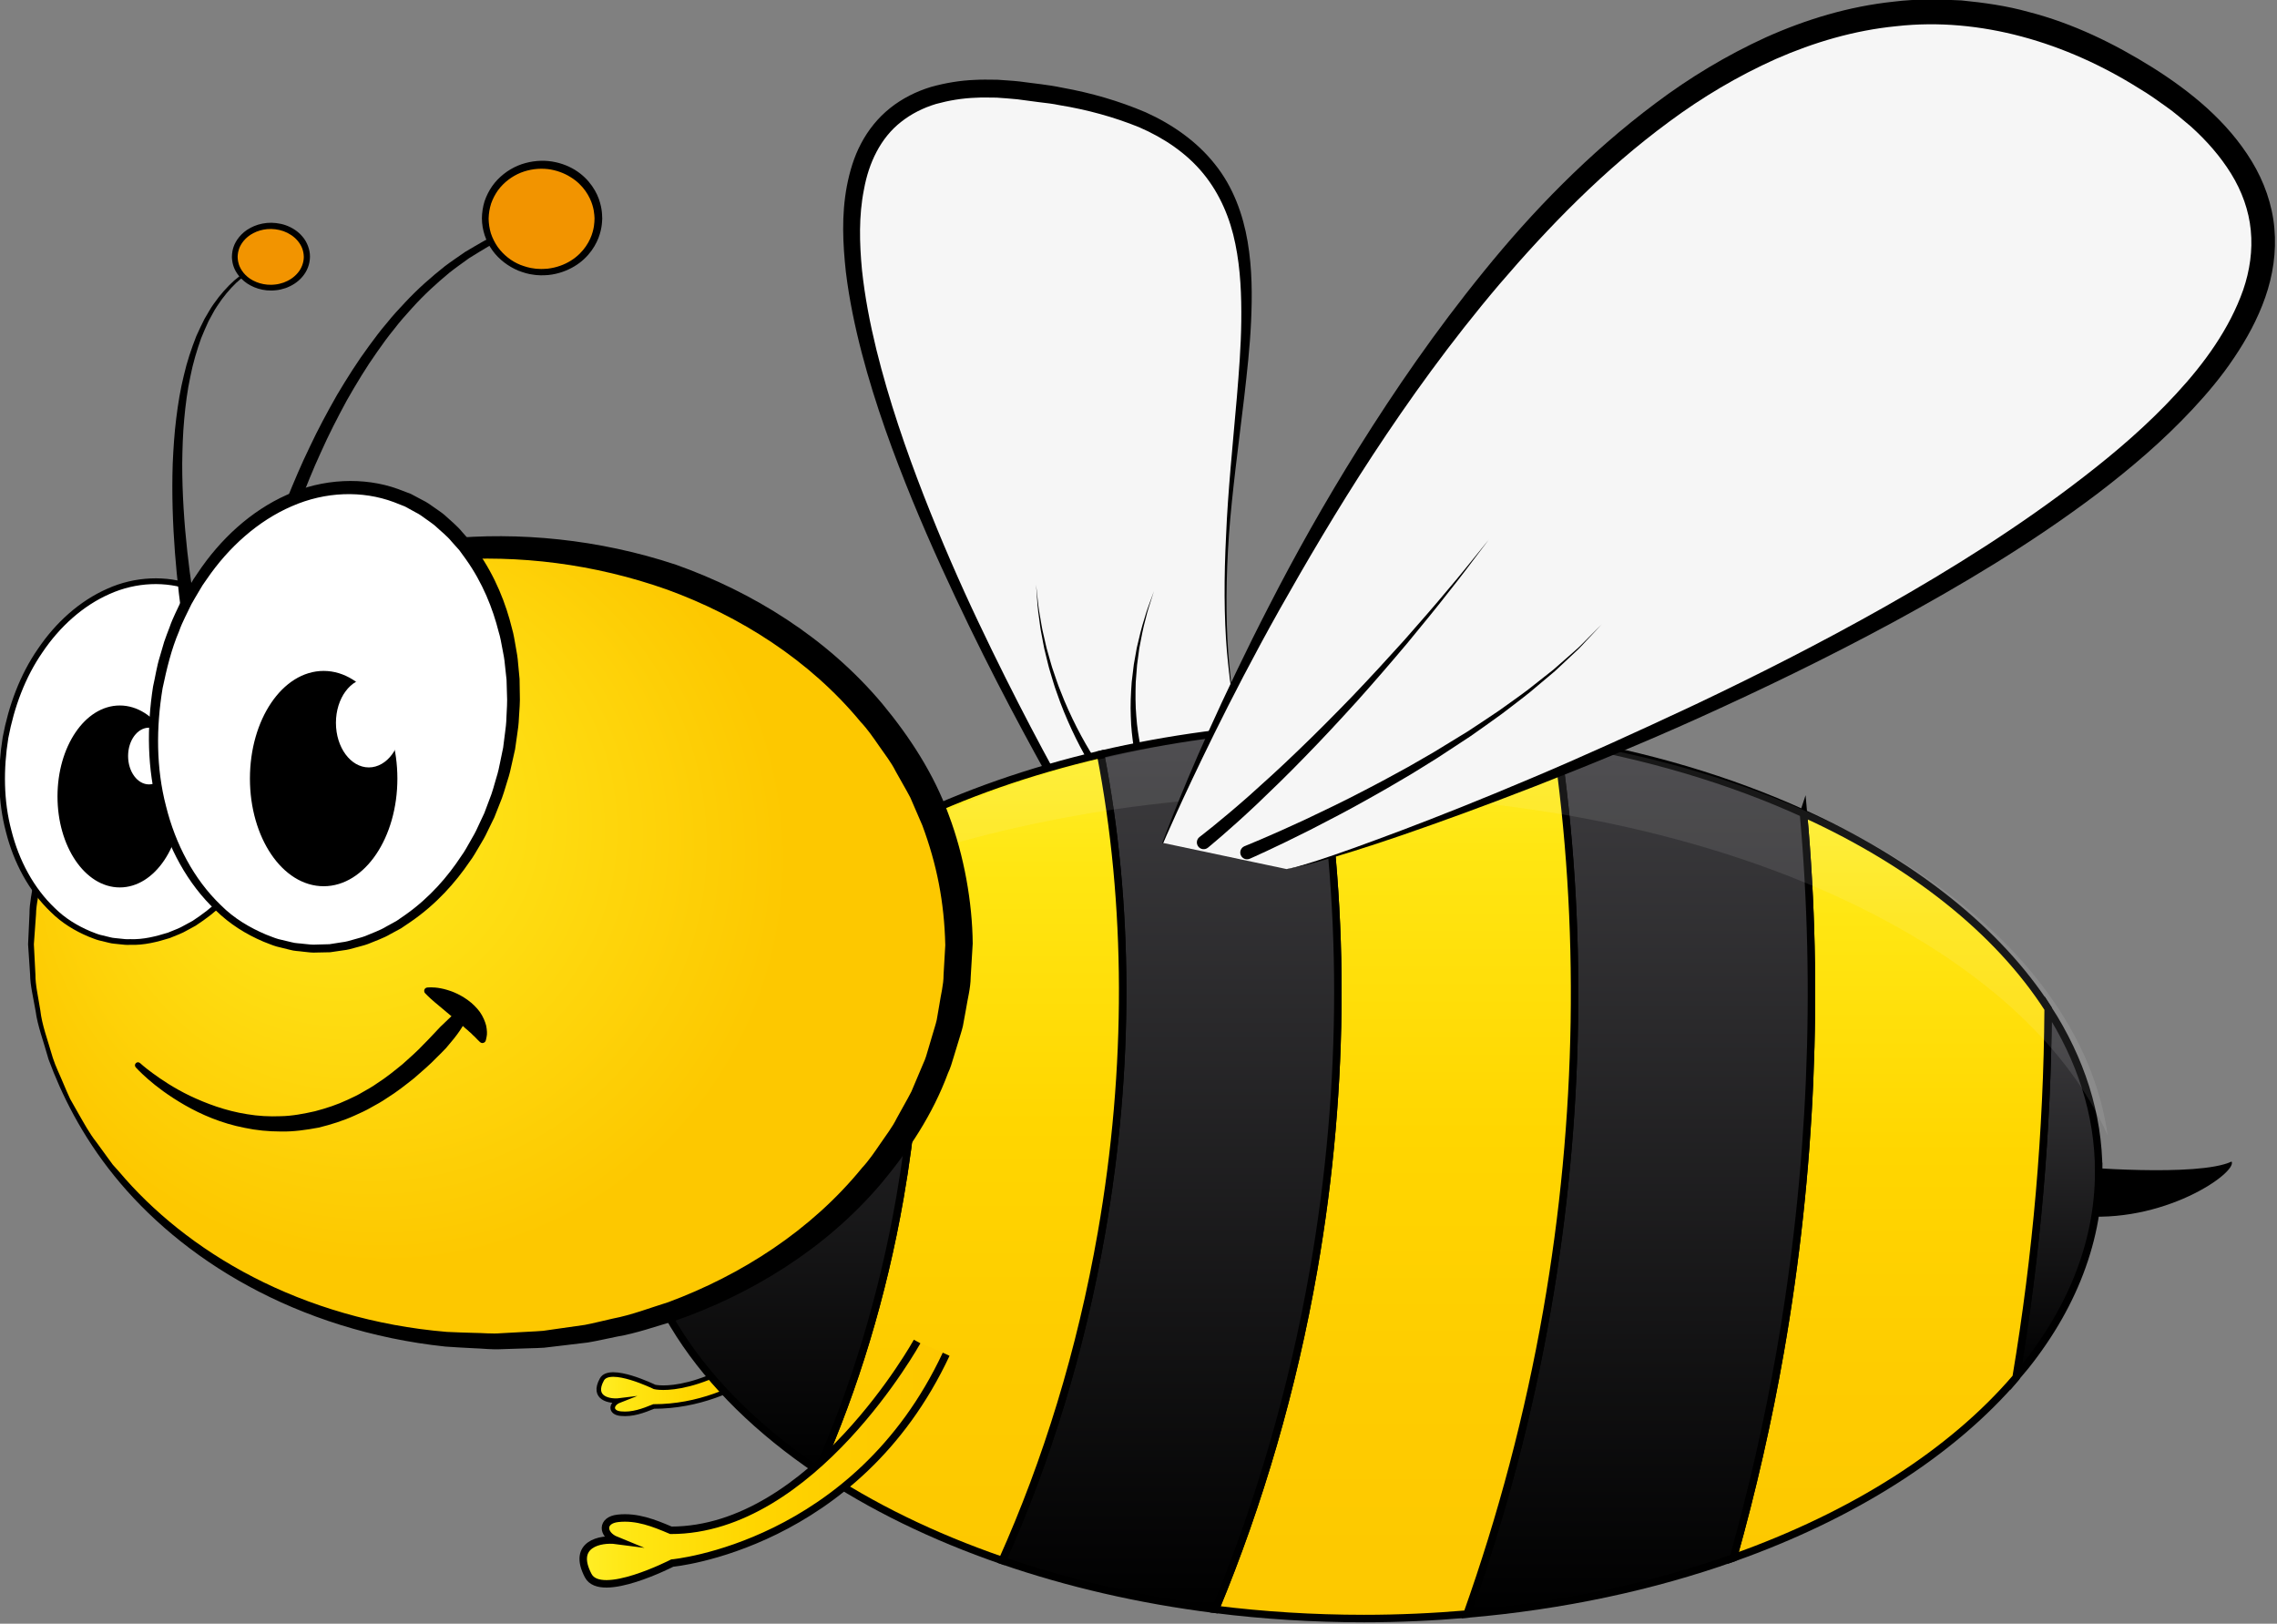 <?xml version="1.0" encoding="UTF-8" standalone="no"?>
<svg
   version="1.1"
   id="Ebene_1"
   x="0px"
   y="0px"
   viewBox="0 0 140 99.829"
   enable-background="new 0 0 431.18 304.877"
   xml:space="preserve"
   sodipodi:docname="Cartoon-Bee.svg"
   width="140"
   height="99.829"
   inkscape:version="1.2.2 (732a01da63, 2022-12-09)"
   xmlns:inkscape="http://www.inkscape.org/namespaces/inkscape"
   xmlns:sodipodi="http://sodipodi.sourceforge.net/DTD/sodipodi-0.dtd"
   xmlns="http://www.w3.org/2000/svg"
   xmlns:svg="http://www.w3.org/2000/svg"><rect x="0" y="0" width="140" height="99.829" fill="#808080" stroke="none"/><defs
   id="defs2852" /><sodipodi:namedview
   id="namedview2850"
   pagecolor="#ffffff"
   bordercolor="#000000"
   borderopacity="0.25"
   inkscape:showpageshadow="2"
   inkscape:pageopacity="0.0"
   inkscape:pagecheckerboard="0"
   inkscape:deskcolor="#d1d1d1"
   showgrid="false"
   inkscape:zoom="2.7946591"
   inkscape:cx="105.20066"
   inkscape:cy="75.858983"
   inkscape:window-width="1920"
   inkscape:window-height="1017"
   inkscape:window-x="-8"
   inkscape:window-y="-8"
   inkscape:window-maximized="1"
   inkscape:current-layer="Ebene_1" />
<g
   id="g2847"
   transform="matrix(0.662,0,0,0.662,-73.082,-50.795)">
	
		<linearGradient
   id="SVGID_1_"
   gradientUnits="userSpaceOnUse"
   x1="166.01"
   y1="208.764"
   x2="184.983"
   y2="208.764"
   gradientTransform="matrix(1,0,0,-0.953,0,402.978)">
		<stop
   offset="0"
   style="stop-color:#FFEE27"
   id="stop2651" />
		<stop
   offset="0.142"
   style="stop-color:#FFE612"
   id="stop2653" />
		<stop
   offset="0.458"
   style="stop-color:#FFD600"
   id="stop2655" />
		<stop
   offset="0.751"
   style="stop-color:#FECC00"
   id="stop2657" />
		<stop
   offset="1"
   style="stop-color:#FDC800"
   id="stop2659" />
	</linearGradient>
	<path
   fill="url(#SVGID_1_)"
   stroke="#000000"
   stroke-width="0.424"
   stroke-miterlimit="10"
   d="m 184.983,201.036 c 0,0 -5.634,6.32 -13.871,6.32 -0.992,0.402 -1.978,0.778 -3.081,0.664 -0.97,-0.101 -0.938,-0.895 -0.098,-1.223 -0.903,0.113 -2.606,-0.194 -1.633,-1.955 0.738,-1.334 4.888,0.697 4.888,0.697 0,0 4.361,1.116 12.563,-5.487"
   id="path2662"
   style="fill:url(#SVGID_1_)" />
	<g
   id="g2678">
		<g
   id="g2668">
			<path
   fill="#f6f6f6"
   d="m 213.484,158.074 c 0,0 -47.598,-76.948 -8.727,-72.981 38.871,3.966 10.313,34.904 23.005,67.429"
   id="path2664" />
			<path
   d="m 212.947,158.405 c 0,0 -0.307,-0.594 -0.884,-1.706 -0.59,-1.101 -1.463,-2.709 -2.606,-4.736 -2.296,-4.047 -5.542,-9.853 -9.029,-17.036 -1.736,-3.594 -3.564,-7.518 -5.302,-11.757 -1.732,-4.24 -3.416,-8.786 -4.69,-13.65 -0.633,-2.432 -1.163,-4.943 -1.479,-7.534 -0.282,-2.588 -0.416,-5.276 0.093,-7.975 0.26,-1.341 0.649,-2.691 1.315,-3.946 0.658,-1.252 1.574,-2.402 2.702,-3.298 1.125,-0.898 2.431,-1.548 3.782,-1.959 1.357,-0.381 2.744,-0.61 4.124,-0.66 0.691,-0.048 1.375,-0.007 2.063,-0.013 0.689,0.055 1.346,0.081 2.059,0.161 1.321,0.187 2.619,0.293 3.951,0.576 2.677,0.479 5.267,1.227 7.752,2.285 2.457,1.107 4.754,2.698 6.431,4.819 1.702,2.109 2.619,4.688 3.043,7.194 0.427,2.524 0.429,5.018 0.32,7.429 -0.109,2.414 -0.38,4.751 -0.638,7.022 -0.541,4.538 -1.123,8.81 -1.417,12.78 -0.278,3.969 -0.296,7.625 -0.072,10.852 0.254,3.223 0.657,6.021 1.185,8.285 0.503,2.268 1.146,3.991 1.743,5.092 0.566,1.114 0.957,1.663 0.957,1.663 l -1.175,0.459 c 0,0 -0.05,-0.704 -0.311,-1.938 -0.136,-0.612 -0.304,-1.367 -0.501,-2.254 -0.167,-0.892 -0.502,-1.876 -0.725,-3.018 -0.556,-2.258 -0.995,-5.053 -1.289,-8.279 -0.27,-3.23 -0.279,-6.894 -0.075,-10.876 0.165,-3.986 0.611,-8.29 1.004,-12.832 0.185,-2.271 0.377,-4.605 0.403,-6.983 0.027,-2.374 -0.062,-4.805 -0.549,-7.183 -0.474,-2.375 -1.439,-4.666 -2.983,-6.544 -1.541,-1.883 -3.644,-3.302 -5.962,-4.303 -2.343,-0.951 -4.853,-1.634 -7.393,-2.046 -0.623,-0.136 -1.288,-0.203 -1.945,-0.284 L 204.877,85.95 c -0.604,-0.069 -1.275,-0.1 -1.909,-0.153 -0.639,0.006 -1.285,-0.036 -1.919,0.008 -1.277,0.042 -2.525,0.252 -3.723,0.581 -1.188,0.359 -2.292,0.913 -3.236,1.661 -1.915,1.489 -3.011,3.824 -3.45,6.268 -0.493,2.446 -0.423,5.011 -0.185,7.505 0.267,2.502 0.746,4.963 1.331,7.359 1.184,4.792 2.757,9.33 4.402,13.567 1.654,4.237 3.38,8.185 5.086,11.776 3.407,7.186 6.56,13.027 8.844,17.067 2.297,4.036 3.903,6.155 3.903,6.155 z"
   id="path2666" />
		</g>
		<g
   id="g2672">
			<path
   d="m 213.252,150.135 c 0,0 -0.816,-1.03 -1.781,-2.696 -0.49,-0.831 -1.016,-1.826 -1.524,-2.916 -0.505,-1.091 -0.999,-2.276 -1.41,-3.49 -0.227,-0.599 -0.391,-1.219 -0.578,-1.82 -0.194,-0.599 -0.312,-1.21 -0.465,-1.789 -0.158,-0.578 -0.233,-1.155 -0.346,-1.692 -0.115,-0.537 -0.176,-1.053 -0.237,-1.528 -0.144,-0.947 -0.192,-1.743 -0.226,-2.3 -0.038,-0.556 -0.06,-0.874 -0.06,-0.874 0,0 0.034,0.317 0.092,0.871 0.055,0.555 0.132,1.347 0.31,2.285 0.078,0.471 0.158,0.981 0.292,1.511 0.132,0.53 0.227,1.099 0.405,1.668 0.173,0.57 0.312,1.17 0.526,1.757 0.208,0.589 0.392,1.196 0.639,1.781 0.451,1.185 0.982,2.337 1.519,3.394 0.54,1.056 1.093,2.015 1.604,2.812 1.014,1.607 1.822,2.552 1.822,2.552 z"
   id="path2670" />
		</g>
		<g
   id="g2676">
			<path
   d="m 216.339,148.779 c 0,0 -0.4,-1.073 -0.656,-2.701 -0.12,-0.817 -0.239,-1.774 -0.262,-2.803 -0.048,-1.028 0.004,-2.124 0.085,-3.213 0.065,-0.542 0.131,-1.084 0.195,-1.618 0.094,-0.529 0.186,-1.049 0.276,-1.552 0.229,-0.997 0.45,-1.923 0.705,-2.699 0.216,-0.787 0.477,-1.416 0.634,-1.864 0.163,-0.446 0.256,-0.701 0.256,-0.701 0,0 -0.082,0.259 -0.226,0.711 -0.138,0.454 -0.37,1.092 -0.552,1.885 -0.22,0.783 -0.4,1.714 -0.584,2.71 -0.067,0.502 -0.136,1.021 -0.207,1.548 -0.041,0.529 -0.082,1.067 -0.124,1.605 -0.033,1.077 -0.038,2.155 0.053,3.159 0.066,1.005 0.223,1.932 0.373,2.719 0.161,0.786 0.345,1.425 0.484,1.866 0.076,0.214 0.136,0.383 0.177,0.498 0.045,0.113 0.069,0.174 0.069,0.174 z"
   id="path2674" />
		</g>
	</g>
	<path
   d="m 303.013,185.075 c 0,0 11.529,1.008 14.648,-0.468 0.553,1.022 -6.371,5.88 -14.343,5.023"
   id="path2680" />
	<g
   id="g2749">
		<linearGradient
   id="SVGID_2_"
   gradientUnits="userSpaceOnUse"
   x1="301.48"
   y1="170.411"
   x2="301.48"
   y2="204.657">
			<stop
   offset="0"
   style="stop-color:#3E3D40"
   id="stop2682" />
			<stop
   offset="1"
   style="stop-color:#000000"
   id="stop2684" />
		</linearGradient>
		<path
   fill="url(#SVGID_2_)"
   stroke="#000000"
   stroke-width="0.694"
   stroke-miterlimit="10"
   d="m 305.316,185.54 c 0,-5.341 -1.676,-10.44 -4.696,-15.129 -0.074,11.366 -1.063,22.848 -2.977,34.246 4.892,-5.723 7.673,-12.221 7.673,-19.117 z"
   id="path2687"
   style="fill:url(#SVGID_2_)" />
		<linearGradient
   id="SVGID_3_"
   gradientUnits="userSpaceOnUse"
   x1="286"
   y1="152.273"
   x2="286"
   y2="221.419">
			<stop
   offset="0"
   style="stop-color:#FFEE27"
   id="stop2689" />
			<stop
   offset="0.142"
   style="stop-color:#FFE612"
   id="stop2691" />
			<stop
   offset="0.458"
   style="stop-color:#FFD600"
   id="stop2693" />
			<stop
   offset="0.751"
   style="stop-color:#FECC00"
   id="stop2695" />
			<stop
   offset="1"
   style="stop-color:#FDC800"
   id="stop2697" />
		</linearGradient>
		<path
   fill="url(#SVGID_3_)"
   stroke="#000000"
   stroke-width="0.694"
   stroke-miterlimit="10"
   d="m 277.897,152.273 c 1.462,16.311 0.767,33.23 -2.154,49.972 -1.134,6.495 -2.602,12.898 -4.364,19.174 11.154,-3.954 20.292,-9.774 26.265,-16.762 1.913,-11.399 2.902,-22.88 2.977,-34.246 -4.678,-7.265 -12.607,-13.537 -22.723,-18.138 z"
   id="path2700"
   style="fill:url(#SVGID_3_)" />
		<linearGradient
   id="SVGID_4_"
   gradientUnits="userSpaceOnUse"
   x1="262.644"
   y1="145.479"
   x2="262.644"
   y2="226.634">
			<stop
   offset="0"
   style="stop-color:#3E3D40"
   id="stop2702" />
			<stop
   offset="1"
   style="stop-color:#000000"
   id="stop2704" />
		</linearGradient>
		<path
   fill="url(#SVGID_4_)"
   stroke="#000000"
   stroke-width="0.694"
   stroke-miterlimit="10"
   d="m 277.897,152.273 c -6.783,-3.084 -14.547,-5.41 -22.948,-6.794 2.493,17.001 2.248,35.068 -0.879,52.983 -1.692,9.694 -4.204,19.139 -7.421,28.172 8.913,-0.762 17.269,-2.57 24.73,-5.216 1.763,-6.275 3.231,-12.679 4.364,-19.174 2.922,-16.741 3.616,-33.661 2.154,-49.972 z"
   id="path2707"
   style="fill:url(#SVGID_4_)" />
		<linearGradient
   id="SVGID_5_"
   gradientUnits="userSpaceOnUse"
   x1="239.957"
   y1="144.031"
   x2="239.957"
   y2="227.049">
			<stop
   offset="0"
   style="stop-color:#FFEE27"
   id="stop2709" />
			<stop
   offset="0.142"
   style="stop-color:#FFE612"
   id="stop2711" />
			<stop
   offset="0.458"
   style="stop-color:#FFD600"
   id="stop2713" />
			<stop
   offset="0.751"
   style="stop-color:#FECC00"
   id="stop2715" />
			<stop
   offset="1"
   style="stop-color:#FDC800"
   id="stop2717" />
		</linearGradient>
		<path
   fill="url(#SVGID_5_)"
   stroke="#000000"
   stroke-width="0.694"
   stroke-miterlimit="10"
   d="m 232.454,144.136 c 2.927,15.948 2.957,33.279 -0.056,50.543 -1.923,11.017 -5.02,21.638 -9.122,31.52 4.457,0.558 9.073,0.851 13.801,0.851 3.25,0 6.442,-0.147 9.572,-0.415 3.217,-9.033 5.729,-18.477 7.421,-28.172 3.127,-17.915 3.372,-35.982 0.879,-52.983 -5.698,-0.938 -11.685,-1.448 -17.872,-1.448 -1.556,0 -3.094,0.043 -4.623,0.105 z"
   id="path2720"
   style="fill:url(#SVGID_5_)" />
		<linearGradient
   id="SVGID_6_"
   gradientUnits="userSpaceOnUse"
   x1="219.066"
   y1="144.136"
   x2="219.066"
   y2="226.199">
			<stop
   offset="0"
   style="stop-color:#3E3D40"
   id="stop2722" />
			<stop
   offset="1"
   style="stop-color:#000000"
   id="stop2724" />
		</linearGradient>
		<path
   fill="url(#SVGID_6_)"
   stroke="#000000"
   stroke-width="0.694"
   stroke-miterlimit="10"
   d="m 232.454,144.136 c -6.95,0.283 -13.611,1.197 -19.837,2.652 2.684,13.861 2.753,29.131 0.079,44.451 -1.915,10.972 -5.079,21.204 -9.217,30.425 6.082,2.098 12.735,3.652 19.797,4.534 4.102,-9.882 7.199,-20.503 9.122,-31.52 3.013,-17.264 2.983,-34.595 0.056,-50.543 z"
   id="path2727"
   style="fill:url(#SVGID_6_)" />
		<linearGradient
   id="SVGID_7_"
   gradientUnits="userSpaceOnUse"
   x1="200.52"
   y1="146.789"
   x2="200.52"
   y2="221.665">
			<stop
   offset="0"
   style="stop-color:#FFEE27"
   id="stop2729" />
			<stop
   offset="0.142"
   style="stop-color:#FFE612"
   id="stop2731" />
			<stop
   offset="0.458"
   style="stop-color:#FFD600"
   id="stop2733" />
			<stop
   offset="0.751"
   style="stop-color:#FECC00"
   id="stop2735" />
			<stop
   offset="1"
   style="stop-color:#FDC800"
   id="stop2737" />
		</linearGradient>
		<path
   fill="url(#SVGID_7_)"
   stroke="#000000"
   stroke-width="0.694"
   stroke-miterlimit="10"
   d="m 193.979,187.972 c -1.598,9.152 -4.224,17.689 -7.604,25.344 4.907,3.312 10.684,6.135 17.104,8.349 4.138,-9.221 7.301,-19.453 9.217,-30.425 2.674,-15.32 2.605,-30.59 -0.079,-44.451 -6.615,1.546 -12.732,3.699 -18.169,6.35 1.713,10.627 1.68,22.525 -0.469,34.834 z"
   id="path2740"
   style="fill:url(#SVGID_7_)" />
		<linearGradient
   id="SVGID_8_"
   gradientUnits="userSpaceOnUse"
   x1="182.253"
   y1="153.138"
   x2="182.253"
   y2="213.316">
			<stop
   offset="0"
   style="stop-color:#3E3D40"
   id="stop2742" />
			<stop
   offset="1"
   style="stop-color:#000000"
   id="stop2744" />
		</linearGradient>
		<path
   fill="url(#SVGID_8_)"
   stroke="#000000"
   stroke-width="0.694"
   stroke-miterlimit="10"
   d="m 194.448,153.138 c -15.606,7.607 -25.609,19.29 -25.609,32.401 0,10.683 6.638,20.42 17.536,27.776 3.38,-7.654 6.006,-16.191 7.604,-25.344 2.149,-12.309 2.182,-24.207 0.469,-34.834 z"
   id="path2747"
   style="fill:url(#SVGID_8_)" />
	</g>
	<path
   opacity="0.1"
   fill="#f6f6f6"
   d="m 306.148,182.178 c -0.8,-1.819 -1.819,-3.58 -3.029,-5.3 -5.141,-7.27 -13.86,-13.54 -24.99,-18.14 -7.46,-3.08 -15.99,-5.41 -25.23,-6.79 -6.269,-0.94 -12.85,-1.45 -19.66,-1.45 -1.71,0 -3.4,0.04 -5.08,0.1 -7.64,0.29 -14.97,1.2 -21.82,2.66 -7.27,1.54 -14,3.7 -19.98,6.35 -1.04,0.46 -2.07,0.94 -3.06,1.43 3.51,-2.89 7.63,-5.48 12.23,-7.72 5.44,-2.65 11.55,-4.81 18.17,-6.35 6.23,-1.46 12.89,-2.37 19.84,-2.66 1.53,-0.06 3.06,-0.1 4.62,-0.1 6.19,0 12.17,0.51 17.87,1.45 8.4,1.38 16.17,3.71 22.95,6.79 10.12,4.6 18.04,10.87 22.72,18.14 2.351,3.64 3.881,7.53 4.45,11.59 z"
   id="path2751" />
	<g
   id="g2764">
		
			<radialGradient
   id="SVGID_9_"
   cx="146.135"
   cy="156.619"
   r="37.578"
   fx="138.742"
   fy="148.807"
   gradientUnits="userSpaceOnUse">
			<stop
   offset="0"
   style="stop-color:#FFEE27"
   id="stop2753" />
			<stop
   offset="0.132"
   style="stop-color:#FFE91C"
   id="stop2755" />
			<stop
   offset="1"
   style="stop-color:#FDC800"
   id="stop2757" />
		</radialGradient>
		<ellipse
   fill="url(#SVGID_9_)"
   cx="156.369"
   cy="164.435"
   rx="43.096"
   ry="36.882"
   id="ellipse2760"
   style="fill:url(#SVGID_9_)" />
		<path
   d="m 113.541,164.419 c 0,0 0.05,0.981 0.145,2.822 -0.01,0.932 0.249,2.024 0.456,3.33 0.14,1.32 0.686,2.761 1.158,4.4 0.258,0.814 0.672,1.62 1.027,2.493 0.191,0.431 0.367,0.882 0.583,1.325 0.243,0.43 0.492,0.869 0.745,1.317 0.518,0.89 1.012,1.843 1.706,2.717 0.327,0.449 0.659,0.907 0.997,1.372 0.169,0.232 0.34,0.466 0.513,0.702 0.195,0.218 0.392,0.438 0.59,0.659 3.061,3.629 7.263,7.111 12.452,9.782 5.177,2.677 11.33,4.537 17.976,5.09 0.831,0.049 1.671,0.059 2.514,0.091 0.833,0.005 1.715,0.105 2.521,0.032 0.865,-0.047 1.736,-0.094 2.612,-0.142 0.436,-0.028 0.88,-0.038 1.314,-0.081 l 1.283,-0.184 c 0.857,-0.122 1.718,-0.244 2.583,-0.367 0.861,-0.165 1.722,-0.39 2.588,-0.583 1.751,-0.332 3.429,-0.988 5.154,-1.523 6.751,-2.507 13.249,-6.644 18.004,-12.481 0.641,-0.689 1.165,-1.469 1.696,-2.244 0.523,-0.779 1.115,-1.518 1.528,-2.366 0.444,-0.829 0.93,-1.637 1.358,-2.475 l 1.101,-2.603 c 0.205,-0.426 0.331,-0.881 0.461,-1.334 l 0.401,-1.356 c 0.128,-0.454 0.284,-0.9 0.389,-1.359 l 0.241,-1.394 c 0.133,-0.933 0.398,-1.85 0.394,-2.799 l 0.16,-2.751 c -0.095,-4.046 -0.798,-7.527 -2.127,-11.112 l -1.117,-2.586 c -0.433,-0.832 -0.924,-1.633 -1.37,-2.457 -0.416,-0.843 -1.012,-1.574 -1.538,-2.347 -0.533,-0.769 -1.059,-1.542 -1.703,-2.223 -4.771,-5.779 -11.26,-9.847 -17.98,-12.296 -6.786,-2.402 -13.794,-3.245 -20.48,-2.737 -6.52,0.546 -12.698,2.38 -17.827,5.034 -5.16,2.646 -9.339,6.098 -12.384,9.697 -3.068,3.599 -4.97,7.316 -6.182,10.481 -0.48,1.626 -1.048,3.049 -1.219,4.365 -0.233,1.299 -0.514,2.397 -0.522,3.314 -0.131,1.822 -0.201,2.793 -0.201,2.793 z m -0.537,0.016 c 0,0 0.046,-0.99 0.132,-2.847 -0.014,-0.936 0.242,-2.06 0.448,-3.394 0.144,-1.351 0.683,-2.817 1.136,-4.498 1.158,-3.273 3.017,-7.141 6.083,-10.928 3.043,-3.785 7.263,-7.457 12.531,-10.326 5.274,-2.875 11.505,-4.947 18.447,-5.674 6.768,-0.668 14.224,0.029 21.39,2.407 7.101,2.523 14.009,6.768 19.175,12.922 2.544,3.073 4.795,6.513 6.181,10.357 1.412,3.751 2.177,8.081 2.211,11.906 l -0.188,3.135 c -0.01,1.026 -0.293,2.018 -0.447,3.026 l -0.276,1.505 c -0.118,0.495 -0.287,0.977 -0.428,1.466 l -0.445,1.46 c -0.145,0.488 -0.287,0.976 -0.508,1.435 -1.411,3.823 -3.672,7.239 -6.225,10.283 -5.182,6.096 -12.081,10.272 -19.151,12.736 -1.805,0.52 -3.561,1.156 -5.382,1.463 -0.904,0.181 -1.794,0.392 -2.695,0.544 -0.912,0.109 -1.819,0.217 -2.721,0.325 l -1.348,0.159 c -0.444,0.034 -0.881,0.034 -1.32,0.052 -0.876,0.028 -1.748,0.056 -2.614,0.084 -0.925,0.056 -1.764,-0.065 -2.641,-0.089 -0.866,-0.052 -1.728,-0.082 -2.58,-0.152 -6.816,-0.719 -13.073,-2.766 -18.299,-5.617 -5.238,-2.845 -9.435,-6.487 -12.463,-10.241 -3.039,-3.763 -4.91,-7.585 -6.104,-10.823 -0.462,-1.668 -1.022,-3.115 -1.197,-4.462 -0.232,-1.327 -0.51,-2.457 -0.513,-3.378 -0.122,-1.839 -0.188,-2.819 -0.188,-2.819 z"
   id="path2762" />
	</g>
	<g
   id="g2770">
		
			<ellipse
   transform="matrix(0.985,0.172,-0.172,0.985,27.167,-19.051)"
   fill="#ffffff"
   cx="123.675"
   cy="147.462"
   rx="12.958"
   ry="16.872"
   id="ellipse2766" />
		<path
   d="m 136.702,149.744 c 0,0 -0.077,0.359 -0.222,1.033 -0.068,0.337 -0.156,0.752 -0.314,1.24 -0.15,0.486 -0.292,1.057 -0.545,1.657 -0.424,1.232 -1.143,2.656 -2.133,4.177 -1.006,1.507 -2.376,3.085 -4.222,4.374 -0.232,0.158 -0.467,0.318 -0.703,0.48 -0.252,0.137 -0.507,0.276 -0.764,0.416 -0.502,0.305 -1.075,0.49 -1.633,0.729 -1.155,0.359 -2.395,0.682 -3.699,0.63 -0.325,0.024 -0.649,-0.018 -0.975,-0.055 -0.329,-0.049 -0.649,-0.04 -0.992,-0.138 -0.315,-0.077 -0.632,-0.154 -0.951,-0.231 -0.319,-0.086 -0.638,-0.234 -0.96,-0.351 -1.258,-0.531 -2.462,-1.263 -3.463,-2.26 -2.048,-1.942 -3.457,-4.6 -4.175,-7.438 -0.76,-2.841 -0.773,-5.885 -0.304,-8.815 0.544,-2.901 1.593,-5.786 3.266,-8.194 1.636,-2.429 3.861,-4.455 6.446,-5.591 2.565,-1.161 5.516,-1.262 7.928,-0.376 1.269,0.401 2.31,1.119 3.281,1.849 0.444,0.414 0.921,0.782 1.29,1.239 0.194,0.219 0.387,0.436 0.578,0.65 0.168,0.232 0.335,0.462 0.499,0.69 1.3,1.838 2.055,3.788 2.491,5.547 0.416,1.766 0.611,3.35 0.592,4.653 0.035,0.652 -0.024,1.232 -0.048,1.737 -0.015,0.506 -0.074,0.932 -0.125,1.278 -0.093,0.691 -0.143,1.06 -0.143,1.06 z m -0.525,-0.102 c 0,0 0.048,-0.36 0.139,-1.035 0.05,-0.337 0.107,-0.753 0.121,-1.247 0.022,-0.493 0.081,-1.059 0.046,-1.694 0.019,-1.271 -0.173,-2.812 -0.578,-4.529 -0.424,-1.708 -1.158,-3.598 -2.411,-5.366 -0.158,-0.219 -0.318,-0.44 -0.48,-0.664 -0.183,-0.206 -0.368,-0.413 -0.555,-0.623 -0.354,-0.44 -0.81,-0.789 -1.234,-1.186 -0.916,-0.691 -1.939,-1.389 -3.095,-1.752 -2.334,-0.856 -5.09,-0.754 -7.556,0.35 -2.474,1.085 -4.63,3.039 -6.221,5.399 -1.633,2.357 -2.644,5.122 -3.186,7.986 -0.459,2.861 -0.447,5.832 0.292,8.593 0.697,2.76 2.064,5.33 4.025,7.19 0.955,0.954 2.118,1.653 3.292,2.15 0.302,0.108 0.583,0.245 0.896,0.33 0.319,0.077 0.636,0.154 0.951,0.231 0.282,0.085 0.617,0.08 0.92,0.125 0.31,0.035 0.618,0.076 0.926,0.052 1.237,0.051 2.417,-0.261 3.52,-0.601 0.533,-0.231 1.081,-0.405 1.563,-0.699 0.247,-0.134 0.491,-0.267 0.733,-0.399 0.228,-0.156 0.453,-0.31 0.676,-0.463 1.777,-1.241 3.107,-2.772 4.084,-4.237 0.961,-1.479 1.662,-2.865 2.074,-4.067 0.248,-0.588 0.383,-1.135 0.528,-1.603 0.152,-0.464 0.24,-0.88 0.309,-1.219 0.144,-0.674 0.222,-1.033 0.222,-1.033 z"
   id="path2768" />
	</g>
	<g
   id="g2774">
		<path
   d="m 128.724,142.128 c 0,0 -0.647,-2.757 -1.269,-6.928 -0.619,-4.167 -1.206,-9.78 -1.018,-15.412 0.062,-1.407 0.152,-2.812 0.325,-4.189 0.169,-1.376 0.389,-2.727 0.71,-4.012 0.295,-1.29 0.71,-2.506 1.154,-3.636 0.252,-0.553 0.498,-1.092 0.76,-1.599 0.302,-0.487 0.55,-0.984 0.867,-1.411 0.608,-0.873 1.268,-1.595 1.908,-2.171 0.336,-0.27 0.65,-0.523 0.94,-0.757 0.32,-0.191 0.613,-0.367 0.879,-0.526 0.259,-0.17 0.505,-0.292 0.732,-0.373 0.221,-0.092 0.409,-0.17 0.561,-0.234 0.304,-0.126 0.467,-0.194 0.467,-0.194 l 0.05,0.142 c 0,0 -0.158,0.072 -0.454,0.207 -0.148,0.067 -0.33,0.15 -0.544,0.247 -0.22,0.086 -0.457,0.214 -0.706,0.389 -0.254,0.163 -0.535,0.344 -0.841,0.541 -0.276,0.237 -0.574,0.494 -0.892,0.768 -0.604,0.582 -1.223,1.304 -1.785,2.171 -0.295,0.423 -0.52,0.918 -0.798,1.399 -0.239,0.503 -0.461,1.036 -0.689,1.582 -0.397,1.118 -0.763,2.315 -1.01,3.589 -0.273,1.266 -0.445,2.599 -0.567,3.955 -0.126,1.357 -0.169,2.743 -0.185,4.128 -0.003,5.551 0.758,11.076 1.504,15.169 0.374,2.048 0.743,3.743 1.017,4.923 0.275,1.185 0.452,1.841 0.452,1.841 z"
   id="path2772" />
	</g>
	<g
   id="g2778">
		<path
   d="m 131.863,140.749 c 0,0 0.159,-0.917 0.505,-2.47 0.345,-1.559 0.883,-3.774 1.653,-6.396 0.772,-2.62 1.757,-5.654 3.032,-8.825 0.643,-1.582 1.326,-3.211 2.112,-4.825 0.761,-1.625 1.629,-3.232 2.529,-4.818 0.934,-1.568 1.907,-3.115 2.978,-4.561 0.53,-0.727 1.066,-1.44 1.642,-2.11 0.547,-0.692 1.142,-1.33 1.731,-1.954 1.171,-1.254 2.424,-2.35 3.658,-3.327 0.625,-0.478 1.27,-0.895 1.873,-1.324 0.63,-0.39 1.26,-0.733 1.853,-1.08 1.232,-0.61 2.382,-1.129 3.453,-1.456 0.264,-0.091 0.519,-0.179 0.765,-0.264 0.254,-0.061 0.498,-0.12 0.733,-0.176 0.47,-0.11 0.902,-0.212 1.292,-0.303 0.787,-0.143 1.416,-0.193 1.839,-0.257 0.425,-0.054 0.652,-0.083 0.652,-0.083 l 0.04,0.465 c 0,0 -0.221,0.033 -0.636,0.094 -0.413,0.071 -1.027,0.131 -1.792,0.286 -0.379,0.097 -0.798,0.204 -1.254,0.322 -0.228,0.059 -0.465,0.121 -0.711,0.185 -0.239,0.088 -0.486,0.179 -0.741,0.273 -1.036,0.338 -2.145,0.867 -3.332,1.483 -0.571,0.35 -1.177,0.696 -1.782,1.086 -0.58,0.43 -1.199,0.848 -1.798,1.325 -1.183,0.977 -2.383,2.068 -3.503,3.316 -0.563,0.621 -1.131,1.255 -1.654,1.944 -0.55,0.665 -1.061,1.374 -1.566,2.097 -1.022,1.436 -1.946,2.974 -2.833,4.532 -0.854,1.577 -1.675,3.172 -2.393,4.787 -0.742,1.603 -1.383,3.222 -1.986,4.793 -1.194,3.149 -2.107,6.162 -2.816,8.761 -0.707,2.6 -1.194,4.793 -1.502,6.33 -0.311,1.543 -0.444,2.412 -0.444,2.412 z"
   id="path2776" />
	</g>
	<ellipse
   stroke="#000000"
   stroke-width="0.474"
   stroke-miterlimit="10"
   cx="121.522"
   cy="150.7"
   rx="5.549"
   ry="8.212"
   id="ellipse2780" />
	<g
   id="g2790">
		<g
   id="g2784">
			<path
   d="m 123.404,175.462 c 0,0 0.397,0.375 1.187,0.951 0.783,0.574 1.938,1.359 3.432,2.082 1.493,0.708 3.309,1.402 5.328,1.715 1.005,0.173 2.059,0.229 3.121,0.186 1.065,-0.019 2.131,-0.225 3.179,-0.461 1.042,-0.274 2.071,-0.609 3.035,-1.066 0.483,-0.226 0.965,-0.444 1.413,-0.72 0.457,-0.257 0.908,-0.51 1.324,-0.81 0.861,-0.549 1.631,-1.181 2.36,-1.774 0.703,-0.63 1.374,-1.216 1.938,-1.824 0.587,-0.581 1.092,-1.147 1.56,-1.634 0.492,-0.47 0.92,-0.88 1.273,-1.218 0.727,-0.665 1.242,-0.983 1.242,-0.983 l 0.012,-0.007 c 0.139,-0.086 0.322,-0.043 0.408,0.096 0.048,0.077 0.055,0.168 0.029,0.248 0,0 -0.187,0.569 -0.687,1.455 -0.237,0.452 -0.579,0.964 -1.021,1.513 -0.226,0.271 -0.466,0.558 -0.719,0.862 -0.265,0.293 -0.572,0.577 -0.877,0.886 -0.6,0.628 -1.319,1.243 -2.074,1.899 -0.784,0.622 -1.612,1.282 -2.546,1.861 -0.45,0.313 -0.941,0.583 -1.439,0.854 -0.487,0.289 -1.014,0.521 -1.543,0.76 -1.055,0.481 -2.188,0.836 -3.336,1.119 -1.163,0.218 -2.339,0.389 -3.504,0.365 -1.161,-5e-4 -2.303,-0.11 -3.379,-0.34 -2.165,-0.417 -4.056,-1.248 -5.559,-2.109 -1.506,-0.865 -2.654,-1.742 -3.41,-2.408 -0.755,-0.661 -1.146,-1.101 -1.146,-1.101 l -0.005,-0.005 c -0.103,-0.116 -0.092,-0.293 0.024,-0.397 0.109,-0.097 0.274,-0.092 0.379,0.006 z"
   id="path2782" />
		</g>
		<g
   id="g2788">
			<path
   d="m 150.064,168.447 c 0,0 0.536,-0.071 1.269,0.073 0.369,0.07 0.788,0.192 1.226,0.369 0.435,0.18 0.88,0.428 1.299,0.733 0.418,0.303 0.802,0.681 1.102,1.088 0.296,0.42 0.487,0.88 0.592,1.285 0.079,0.425 0.099,0.77 0.038,1.022 -0.038,0.245 -0.088,0.376 -0.088,0.376 -0.062,0.166 -0.247,0.25 -0.413,0.188 -0.037,-0.014 -0.069,-0.034 -0.097,-0.058 l -0.043,-0.038 c 0,0 -0.106,-0.092 -0.244,-0.238 -0.079,-0.07 -0.135,-0.161 -0.24,-0.249 -0.107,-0.086 -0.199,-0.188 -0.301,-0.291 -0.126,-0.094 -0.232,-0.208 -0.353,-0.316 -0.131,-0.105 -0.268,-0.217 -0.39,-0.341 -0.282,-0.231 -0.561,-0.496 -0.875,-0.754 -0.656,-0.55 -1.313,-1.1 -1.805,-1.512 -0.52,-0.441 -0.86,-0.807 -0.86,-0.807 l -0.006,-0.007 c -0.118,-0.127 -0.11,-0.326 0.017,-0.443 0.05,-0.046 0.11,-0.073 0.172,-0.081 z"
   id="path2786" />
		</g>
	</g>
	<g
   id="g2796">
		<path
   fill="#f6f6f6"
   d="m 218.39,155.01 c 0,0 39.807,-101.338 90.122,-71.779 50.315,29.56 -72.327,73.585 -78.616,74.214"
   id="path2792" />
		<path
   d="m 218.346,154.993 c 0,0 0.371,-0.957 1.067,-2.752 0.716,-1.787 1.784,-4.403 3.269,-7.677 1.482,-3.276 3.343,-7.228 5.642,-11.682 2.287,-4.46 5.037,-9.41 8.32,-14.646 3.28,-5.234 7.069,-10.775 11.554,-16.288 4.468,-5.516 9.719,-10.97 15.987,-15.653 3.124,-2.346 6.556,-4.426 10.246,-6.109 3.697,-1.654 7.699,-2.869 11.856,-3.304 2.075,-0.258 4.183,-0.226 6.284,-0.113 2.093,0.207 4.194,0.497 6.23,1.069 4.101,1.052 7.942,2.924 11.497,5.146 3.526,2.221 6.957,4.982 9.235,8.728 1.133,1.861 1.905,4.003 2.099,6.21 0.203,2.205 -0.141,4.421 -0.852,6.438 -0.708,2.025 -1.732,3.877 -2.888,5.594 -1.15,1.726 -2.47,3.293 -3.849,4.771 -2.759,2.96 -5.793,5.528 -8.882,7.883 -6.207,4.683 -12.662,8.495 -18.875,11.879 -6.227,3.369 -12.254,6.267 -17.872,8.811 -5.617,2.548 -10.86,4.663 -15.523,6.486 -4.666,1.817 -8.77,3.303 -12.168,4.474 -3.398,1.171 -6.1,1.996 -7.953,2.519 -0.926,0.262 -1.643,0.442 -2.13,0.544 -0.486,0.11 -0.743,0.128 -0.743,0.128 -0.002,2e-4 -0.004,-0.002 -0.005,-0.004 -2e-4,-0.002 0.002,-0.004 0.004,-0.005 0,0 0.256,-0.029 0.735,-0.157 0.481,-0.121 1.188,-0.33 2.102,-0.627 1.831,-0.587 4.484,-1.544 7.841,-2.809 3.356,-1.269 7.407,-2.874 12.007,-4.824 4.606,-1.936 9.738,-4.266 15.3,-6.877 5.549,-2.636 11.495,-5.63 17.614,-9.087 6.111,-3.461 12.415,-7.385 18.441,-12.049 3.012,-2.325 5.952,-4.851 8.577,-7.704 2.625,-2.831 4.956,-6.051 6.221,-9.645 0.619,-1.794 0.889,-3.684 0.708,-5.534 -0.176,-1.851 -0.829,-3.645 -1.827,-5.263 -1.001,-1.619 -2.293,-3.088 -3.754,-4.401 -0.753,-0.628 -1.503,-1.289 -2.306,-1.849 -0.795,-0.569 -1.587,-1.14 -2.487,-1.67 -6.76,-4.255 -14.744,-6.654 -22.543,-5.78 -3.886,0.38 -7.663,1.493 -11.194,3.044 -3.525,1.579 -6.838,3.551 -9.88,5.805 -6.108,4.491 -11.262,9.826 -15.809,15.137 -4.532,5.339 -8.403,10.749 -11.766,15.874 -3.359,5.132 -6.197,9.996 -8.651,14.341 -2.441,4.354 -4.432,8.229 -6.022,11.444 -3.171,6.436 -4.77,10.218 -4.77,10.218 -0.01,0.025 -0.038,0.036 -0.062,0.026 -0.024,-0.01 -0.036,-0.037 -0.027,-0.061 z"
   id="path2794" />
	</g>
	<g
   id="g2802">
		<path
   fill="#f6f6f6"
   d="m 222.197,154.958 c 0,0 12.009,-9.247 26.476,-28.114"
   id="path2798" />
		<path
   d="m 221.809,154.461 c 0,0 1.901,-1.442 4.614,-3.837 1.347,-1.204 2.913,-2.618 4.538,-4.192 1.635,-1.563 3.334,-3.278 5.014,-5.013 1.669,-1.746 3.305,-3.523 4.82,-5.208 1.498,-1.7 2.891,-3.292 4.048,-4.688 1.18,-1.378 2.115,-2.566 2.784,-3.385 0.666,-0.823 1.046,-1.293 1.046,-1.293 0,0 -0.365,0.482 -1.004,1.326 -0.642,0.841 -1.539,2.06 -2.674,3.476 -1.112,1.435 -2.454,3.073 -3.899,4.825 -1.462,1.737 -3.043,3.571 -4.66,5.377 -1.628,1.795 -3.276,3.572 -4.868,5.196 -1.581,1.635 -3.11,3.109 -4.428,4.366 -2.648,2.497 -4.555,4.045 -4.555,4.045 -0.271,0.22 -0.668,0.178 -0.887,-0.092 -0.22,-0.271 -0.178,-0.668 0.092,-0.887 0.005,-0.004 0.014,-0.011 0.019,-0.015 z"
   id="path2800" />
	</g>
	<g
   id="g2808">
		<path
   fill="#f6f6f6"
   d="m 226.229,155.9 c 0,0 22.24,-9.24 32.932,-21.189"
   id="path2804" />
		<path
   d="m 225.984,155.318 c 0,0 2.268,-0.905 5.611,-2.462 1.664,-0.787 3.605,-1.712 5.644,-2.782 1.027,-0.521 2.071,-1.093 3.132,-1.673 1.069,-0.567 2.117,-1.208 3.187,-1.813 1.048,-0.641 2.097,-1.281 3.129,-1.912 1.006,-0.67 2.01,-1.312 2.958,-1.966 0.932,-0.676 1.853,-1.306 2.692,-1.947 0.83,-0.654 1.614,-1.273 2.338,-1.844 0.693,-0.609 1.329,-1.167 1.892,-1.661 0.579,-0.479 1.007,-0.977 1.397,-1.348 0.761,-0.763 1.196,-1.199 1.196,-1.199 0,0 -0.421,0.45 -1.157,1.237 -0.379,0.383 -0.792,0.897 -1.356,1.395 -0.549,0.514 -1.168,1.094 -1.843,1.726 -0.708,0.596 -1.475,1.242 -2.286,1.925 -0.822,0.67 -1.725,1.331 -2.64,2.041 -0.931,0.688 -1.918,1.364 -2.908,2.07 -1.017,0.667 -2.049,1.344 -3.082,2.022 -1.054,0.643 -2.089,1.321 -3.144,1.925 -1.048,0.618 -2.079,1.226 -3.094,1.783 -2.017,1.142 -3.938,2.134 -5.589,2.98 -3.307,1.671 -5.587,2.667 -5.587,2.667 -0.319,0.141 -0.691,-0.003 -0.832,-0.321 -0.141,-0.319 0.003,-0.691 0.321,-0.832 0.005,-0.002 0.016,-0.007 0.022,-0.009 z"
   id="path2806" />
	</g>
	<ellipse
   fill="#ffffff"
   cx="124.236"
   cy="146.946"
   rx="1.943"
   ry="2.634"
   id="ellipse2810" />
	<g
   id="g2816">
		
			<ellipse
   transform="matrix(0.985,0.172,-0.172,0.985,26.734,-22.149)"
   fill="#ffffff"
   cx="141.364"
   cy="143.417"
   rx="16.558"
   ry="21.557"
   id="ellipse2812" />
		<path
   d="m 158.221,146.378 c 0,0 -0.102,0.458 -0.294,1.318 -0.09,0.429 -0.206,0.959 -0.416,1.59 -0.198,0.626 -0.388,1.362 -0.719,2.13 -0.154,0.39 -0.316,0.8 -0.485,1.23 -0.203,0.416 -0.415,0.851 -0.637,1.305 -0.208,0.461 -0.475,0.914 -0.757,1.38 -0.283,0.466 -0.548,0.966 -0.903,1.431 -1.307,1.926 -3.083,3.938 -5.461,5.574 -0.298,0.202 -0.6,0.406 -0.904,0.612 -0.324,0.175 -0.651,0.352 -0.981,0.53 -0.645,0.388 -1.381,0.623 -2.097,0.927 -0.365,0.136 -0.752,0.217 -1.132,0.329 -0.381,0.11 -0.766,0.217 -1.169,0.258 -0.399,0.059 -0.801,0.118 -1.206,0.177 -0.409,0.008 -0.822,0.017 -1.237,0.025 -0.416,0.029 -0.831,-0.026 -1.249,-0.075 -0.422,-0.064 -0.829,-0.054 -1.27,-0.182 -0.402,-0.099 -0.806,-0.199 -1.213,-0.3 -0.407,-0.112 -0.817,-0.303 -1.227,-0.453 -1.611,-0.683 -3.136,-1.633 -4.423,-2.899 -2.63,-2.469 -4.45,-5.863 -5.387,-9.493 -0.991,-3.635 -1.028,-7.535 -0.443,-11.297 0.221,-0.955 0.337,-1.845 0.63,-2.778 l 0.405,-1.385 c 0.149,-0.455 0.332,-0.894 0.497,-1.341 0.306,-0.904 0.765,-1.742 1.157,-2.606 0.222,-0.419 0.468,-0.825 0.701,-1.237 0.226,-0.417 0.476,-0.818 0.755,-1.2 2.087,-3.137 4.939,-5.77 8.284,-7.261 3.31,-1.526 7.178,-1.678 10.307,-0.546 0.405,0.154 0.808,0.307 1.208,0.459 0.368,0.196 0.734,0.391 1.097,0.584 0.373,0.178 0.705,0.413 1.033,0.649 0.326,0.237 0.669,0.45 0.973,0.704 0.58,0.539 1.199,1.023 1.679,1.618 0.252,0.285 0.502,0.568 0.75,0.848 0.218,0.302 0.434,0.602 0.647,0.898 1.684,2.392 2.657,4.918 3.214,7.195 0.169,0.564 0.242,1.129 0.343,1.668 0.101,0.539 0.191,1.06 0.224,1.567 0.048,0.505 0.093,0.989 0.137,1.452 0.007,0.464 0.014,0.907 0.021,1.327 0.039,0.841 -0.042,1.588 -0.077,2.238 -0.024,0.652 -0.103,1.201 -0.172,1.645 -0.126,0.889 -0.194,1.363 -0.194,1.363 z m -1.094,-0.213 c 0,0 0.058,-0.457 0.167,-1.313 0.06,-0.427 0.129,-0.955 0.142,-1.581 0.024,-0.624 0.093,-1.341 0.043,-2.145 -0.012,-0.402 -0.024,-0.825 -0.037,-1.268 -0.048,-0.441 -0.099,-0.902 -0.151,-1.383 -0.037,-0.483 -0.131,-0.977 -0.234,-1.488 -0.103,-0.511 -0.178,-1.047 -0.348,-1.579 -0.544,-2.154 -1.472,-4.533 -3.05,-6.748 -0.199,-0.275 -0.401,-0.552 -0.604,-0.832 -0.23,-0.257 -0.462,-0.517 -0.697,-0.779 -0.443,-0.551 -1.018,-0.983 -1.546,-1.481 -0.274,-0.237 -0.586,-0.43 -0.88,-0.651 -0.296,-0.22 -0.596,-0.439 -0.933,-0.602 -0.327,-0.18 -0.657,-0.361 -0.989,-0.544 -0.343,-0.135 -0.688,-0.271 -1.035,-0.408 -2.934,-1.094 -6.359,-0.986 -9.477,0.382 -3.12,1.345 -5.867,3.798 -7.901,6.781 -0.272,0.362 -0.516,0.744 -0.737,1.142 -0.228,0.393 -0.469,0.78 -0.688,1.18 -0.385,0.827 -0.839,1.628 -1.141,2.498 -0.723,1.688 -1.148,3.483 -1.535,5.307 -0.602,3.638 -0.605,7.422 0.319,10.946 0.871,3.522 2.597,6.809 5.091,9.197 1.213,1.227 2.711,2.105 4.208,2.735 0.386,0.137 0.744,0.309 1.144,0.417 0.408,0.097 0.813,0.194 1.216,0.29 0.357,0.106 0.787,0.099 1.172,0.155 0.395,0.043 0.787,0.094 1.18,0.061 0.392,-0.011 0.781,-0.021 1.167,-0.032 0.382,-0.06 0.762,-0.119 1.138,-0.178 0.38,-0.04 0.744,-0.146 1.104,-0.254 0.359,-0.11 0.725,-0.188 1.07,-0.32 0.678,-0.297 1.374,-0.52 1.986,-0.898 0.313,-0.172 0.624,-0.343 0.931,-0.511 0.289,-0.2 0.575,-0.397 0.859,-0.593 2.25,-1.596 3.924,-3.557 5.151,-5.428 0.335,-0.451 0.581,-0.938 0.846,-1.391 0.265,-0.453 0.515,-0.892 0.707,-1.339 0.206,-0.44 0.404,-0.862 0.593,-1.265 0.157,-0.417 0.306,-0.815 0.448,-1.192 0.309,-0.749 0.473,-1.441 0.652,-2.035 0.188,-0.585 0.296,-1.117 0.38,-1.552 0.178,-0.863 0.273,-1.322 0.273,-1.322 z"
   id="path2814" />
	</g>
	<ellipse
   stroke="#000000"
   stroke-width="0.561"
   stroke-miterlimit="10"
   cx="140.456"
   cy="149.039"
   rx="6.567"
   ry="9.718"
   id="ellipse2818" />
	<ellipse
   fill="#ffffff"
   cx="144.651"
   cy="143.863"
   rx="3.055"
   ry="4.14"
   id="ellipse2820" />
	<linearGradient
   id="SVGID_10_"
   gradientUnits="userSpaceOnUse"
   x1="164.563"
   y1="212.575"
   x2="198.271"
   y2="212.575">
		<stop
   offset="0"
   style="stop-color:#FFEE27"
   id="stop2822" />
		<stop
   offset="0.142"
   style="stop-color:#FFE612"
   id="stop2824" />
		<stop
   offset="0.458"
   style="stop-color:#FFD600"
   id="stop2826" />
		<stop
   offset="0.751"
   style="stop-color:#FECC00"
   id="stop2828" />
		<stop
   offset="1"
   style="stop-color:#FDC800"
   id="stop2830" />
	</linearGradient>
	<path
   fill="url(#SVGID_10_)"
   stroke="#000000"
   stroke-width="0.694"
   stroke-miterlimit="10"
   d="m 195.575,201.322 c 0,0 -9.714,17.533 -22.865,17.533 -1.583,-0.674 -3.16,-1.304 -4.919,-1.112 -1.55,0.169 -1.499,1.501 -0.156,2.049 -1.442,-0.19 -4.161,0.326 -2.607,3.275 1.178,2.235 7.804,-1.168 7.804,-1.168 0,0 17.085,-1.546 25.439,-19.395"
   id="path2833"
   style="fill:url(#SVGID_10_)" />
	<g
   id="g2839">
		<ellipse
   fill="#f29400"
   cx="160.72"
   cy="97.018"
   rx="5.253"
   ry="4.99"
   id="ellipse2835" />
		<path
   d="m 166.33,97.037 c 0,0 -0.008,0.126 -0.023,0.361 -0.015,0.224 -0.07,0.644 -0.208,1.082 -0.263,0.89 -0.963,2.152 -2.351,2.982 -0.683,0.412 -1.511,0.716 -2.418,0.81 -0.231,0.015 -0.447,0.03 -0.701,0.027 -0.224,-0.016 -0.437,-0.011 -0.687,-0.057 -0.492,-0.055 -0.95,-0.202 -1.416,-0.38 -0.913,-0.387 -1.768,-1.013 -2.388,-1.863 -0.618,-0.856 -0.977,-1.889 -0.985,-2.997 0.004,-0.479 0.085,-1.066 0.242,-1.566 0.171,-0.507 0.413,-0.985 0.713,-1.42 0.614,-0.862 1.466,-1.515 2.392,-1.905 0.922,-0.383 1.937,-0.51 2.821,-0.425 0.952,0.097 1.772,0.398 2.47,0.819 1.397,0.859 2.088,2.143 2.333,3.044 0.131,0.456 0.174,0.829 0.188,1.081 0.011,0.253 0.017,0.388 0.017,0.388 z m -0.715,-0.019 c 0,0 -0.008,-0.116 -0.022,-0.334 -0.016,-0.216 -0.06,-0.535 -0.18,-0.923 -0.231,-0.762 -0.824,-1.857 -2.035,-2.589 -0.584,-0.37 -1.333,-0.646 -2.101,-0.739 -0.834,-0.092 -1.68,0.01 -2.507,0.331 -0.817,0.33 -1.573,0.891 -2.123,1.638 -0.267,0.378 -0.483,0.793 -0.639,1.234 -0.141,0.458 -0.214,0.872 -0.23,1.399 0.007,0.437 0.075,0.929 0.211,1.371 0.15,0.445 0.363,0.866 0.626,1.25 0.543,0.759 1.297,1.347 2.127,1.679 0.414,0.154 0.849,0.287 1.261,0.328 0.198,0.039 0.436,0.035 0.654,0.048 0.189,2e-4 0.412,-0.015 0.611,-0.03 0.813,-0.095 1.553,-0.368 2.153,-0.747 1.221,-0.762 1.804,-1.879 2.017,-2.652 0.113,-0.406 0.146,-0.678 0.161,-0.922 0.01,-0.235 0.016,-0.361 0.016,-0.361 z"
   id="path2837" />
	</g>
	<g
   id="g2845">
		<ellipse
   fill="#f29400"
   cx="135.55"
   cy="100.577"
   rx="3.35"
   ry="2.871"
   id="ellipse2841" />
		<path
   d="m 132.466,100.561 c 0,0 0.004,0.076 0.012,0.219 0.011,0.145 0.037,0.296 0.112,0.535 0.152,0.446 0.551,1.079 1.318,1.471 0.375,0.198 0.825,0.337 1.313,0.381 0.119,0.005 0.255,0.013 0.364,0.012 0.131,-0.009 0.281,-0.006 0.396,-0.028 0.242,-0.024 0.505,-0.093 0.754,-0.176 0.496,-0.182 0.973,-0.483 1.32,-0.905 0.354,-0.408 0.554,-0.968 0.557,-1.476 -0.011,-0.592 -0.213,-1.072 -0.57,-1.499 -0.35,-0.414 -0.821,-0.715 -1.315,-0.895 -0.503,-0.173 -1.007,-0.233 -1.517,-0.191 -0.461,0.042 -0.925,0.182 -1.292,0.378 -0.759,0.392 -1.166,1.01 -1.321,1.455 -0.076,0.227 -0.108,0.413 -0.118,0.54 -0.008,0.128 -0.013,0.196 -0.013,0.196 z m -0.532,0.016 c 0,0 0.005,-0.085 0.013,-0.243 0.011,-0.158 0.048,-0.39 0.14,-0.671 0.186,-0.555 0.682,-1.305 1.567,-1.771 0.441,-0.235 0.943,-0.399 1.528,-0.456 0.537,-0.05 1.158,0.01 1.74,0.209 0.581,0.207 1.151,0.554 1.573,1.069 0.428,0.487 0.694,1.211 0.691,1.846 -0.005,0.719 -0.272,1.364 -0.703,1.87 -0.425,0.507 -0.99,0.853 -1.568,1.059 -0.295,0.096 -0.581,0.169 -0.889,0.198 -0.158,0.024 -0.281,0.018 -0.42,0.026 -0.161,0.002 -0.291,-0.01 -0.434,-0.017 -0.559,-0.055 -1.075,-0.22 -1.508,-0.453 -0.878,-0.465 -1.382,-1.2 -1.571,-1.754 -0.093,-0.269 -0.136,-0.536 -0.146,-0.677 -0.009,-0.143 -0.014,-0.219 -0.014,-0.219 z"
   id="path2843" />
	</g>
</g>
</svg>
